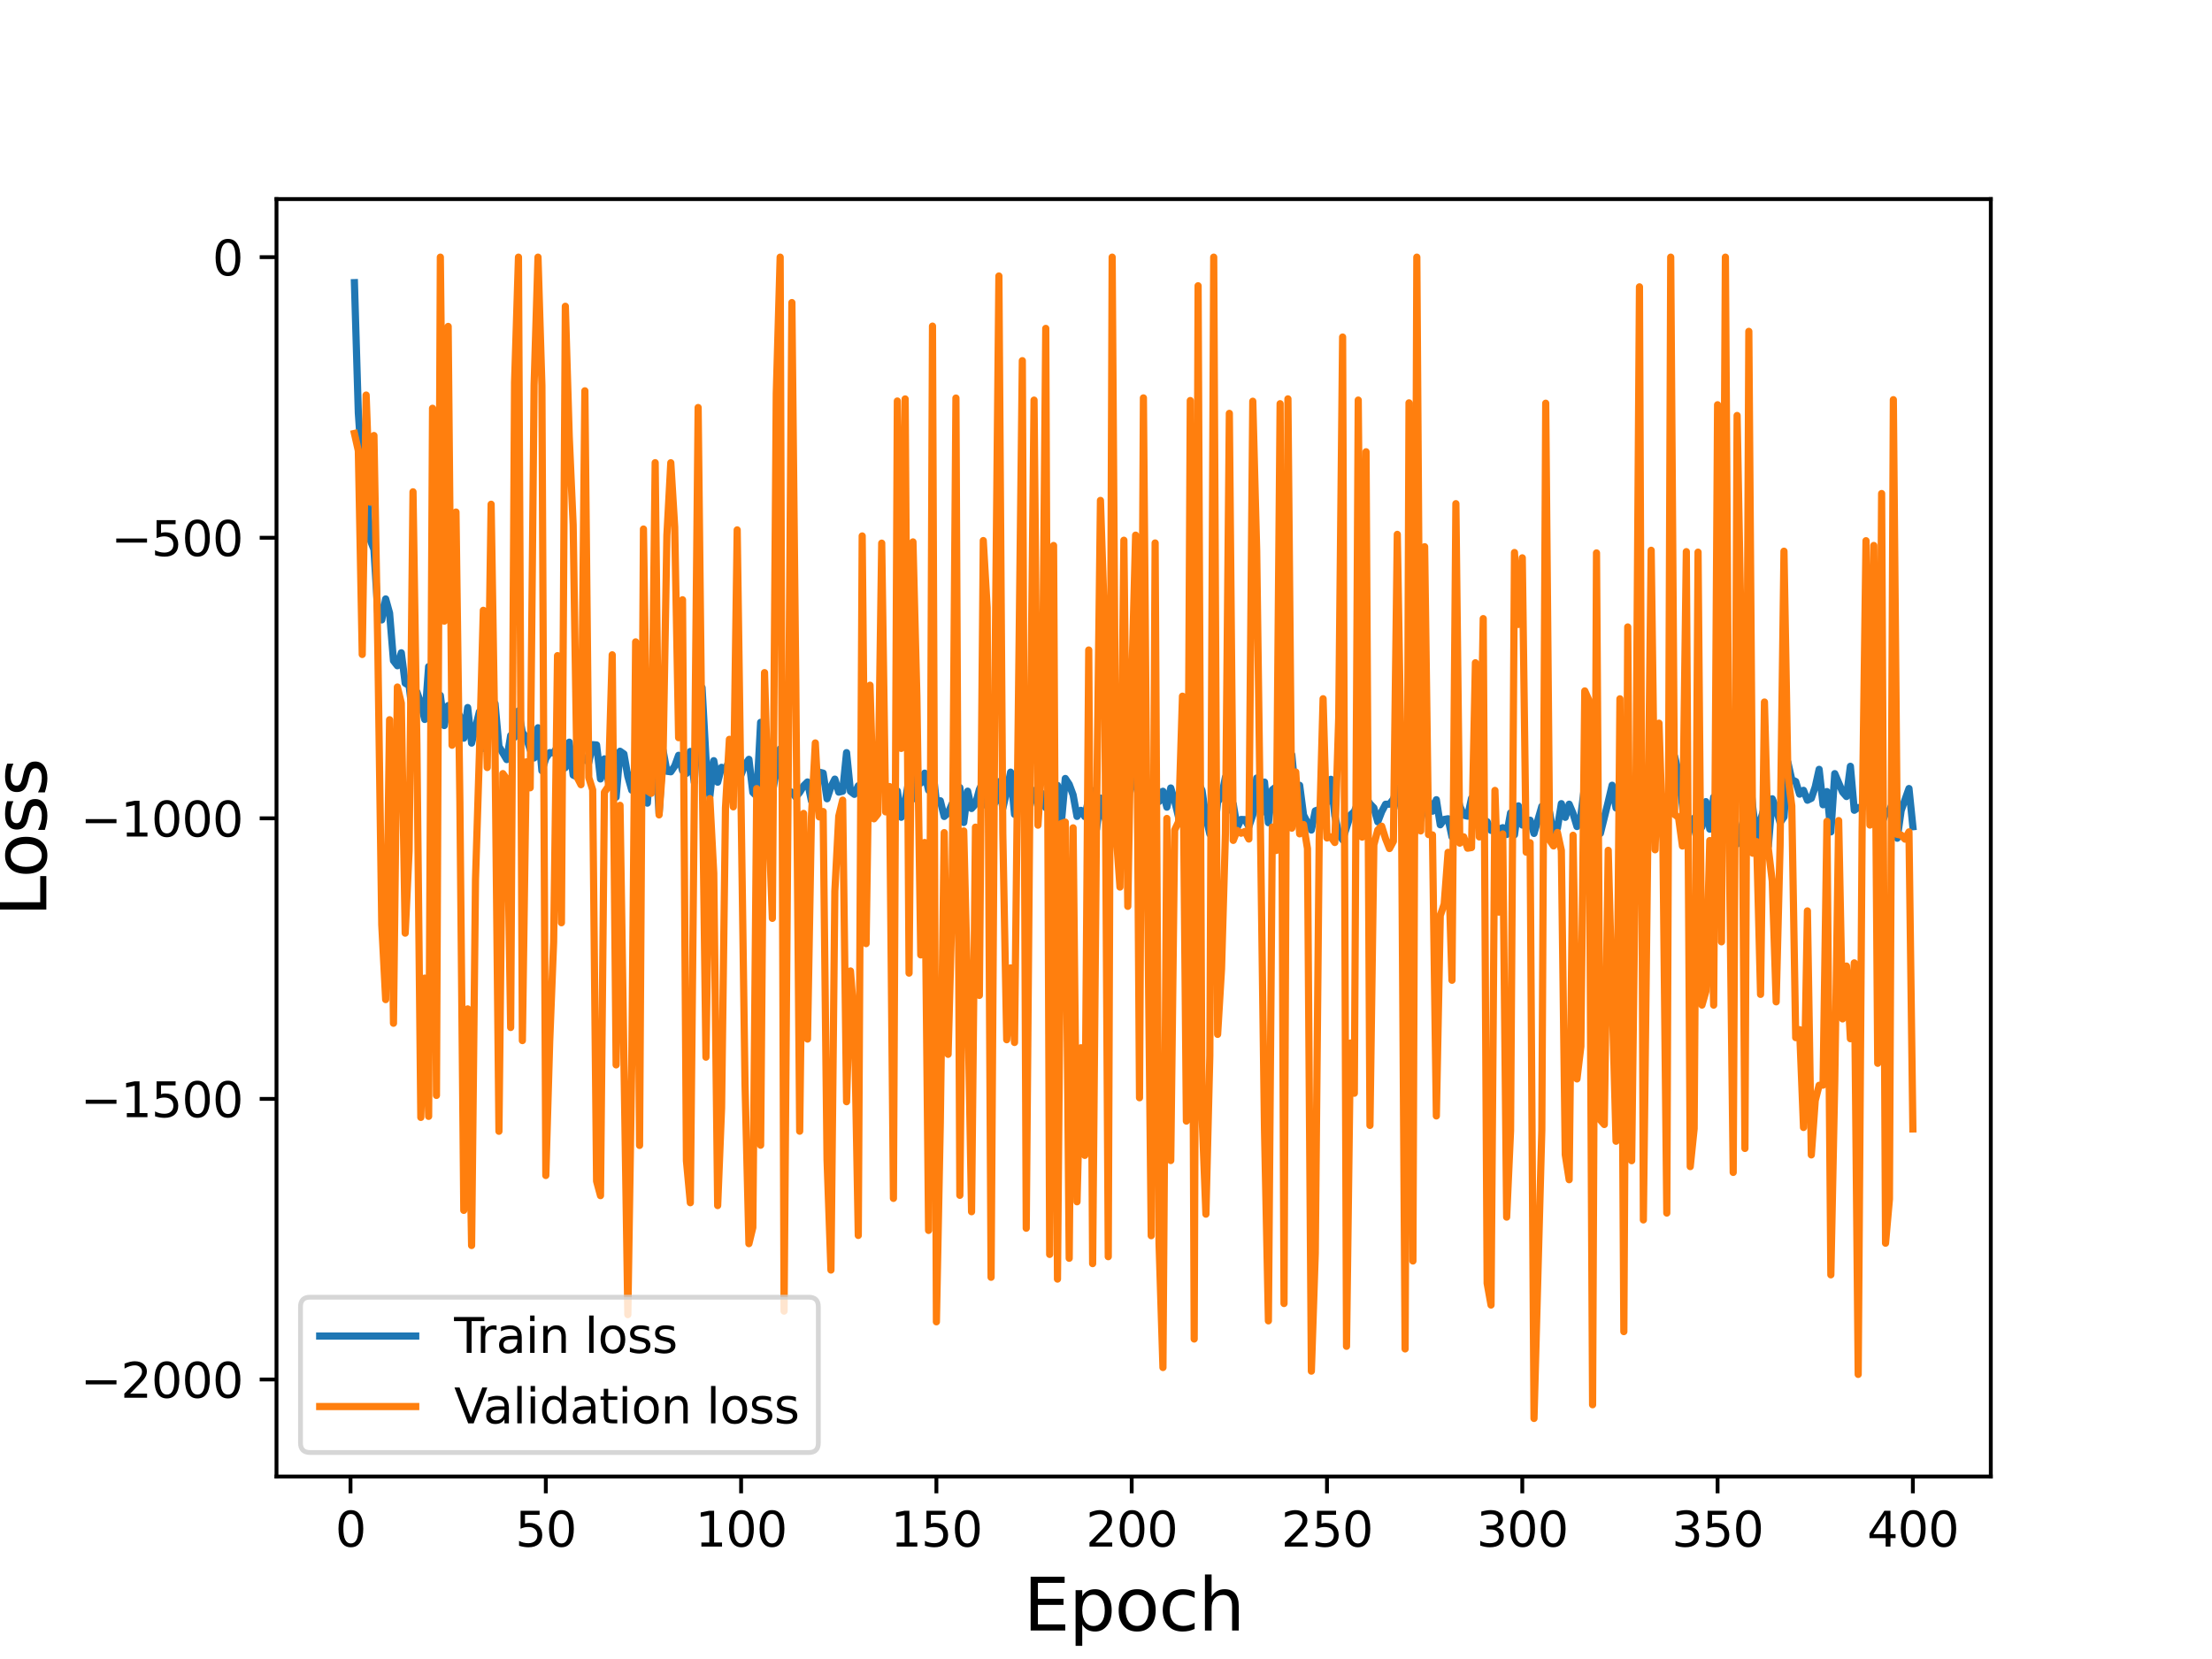 <?xml version="1.0" encoding="utf-8" standalone="no"?>
<!DOCTYPE svg PUBLIC "-//W3C//DTD SVG 1.1//EN"
  "http://www.w3.org/Graphics/SVG/1.1/DTD/svg11.dtd">
<svg height="345.6pt" version="1.1" viewBox="0 0 460.8 345.6" width="460.8pt" xmlns="http://www.w3.org/2000/svg" xmlns:xlink="http://www.w3.org/1999/xlink">
 <defs>
  <style type="text/css">*{stroke-linecap:butt;stroke-linejoin:round;}</style>
 </defs>
 <g id="figure_1">
  <g id="patch_1">
   <path d="M 0 345.6 
L 460.8 345.6 
L 460.8 0 
L 0 0 
z
" style="fill:#ffffff;"/>
  </g>
  <g id="axes_1">
   <g id="patch_2">
    <path d="M 57.6 307.584 
L 414.72 307.584 
L 414.72 41.472 
L 57.6 41.472 
z
" style="fill:#ffffff;"/>
   </g>
   <g id="matplotlib.axis_1">
    <g id="xtick_1">
     <g id="line2d_1">
      <defs>
       <path d="M 0 0 
L 0 3.5 
" id="m9e96a6e938" style="stroke:#000000;stroke-width:0.8;"/>
      </defs>
      <g>
       <use style="stroke:#000000;stroke-width:0.8;" x="73.019" xlink:href="#m9e96a6e938" y="307.584"/>
      </g>
     </g>
     <g id="text_1">
      <!-- 0 -->
      <g transform="translate(69.838 322.182)scale(0.1 -0.1)">
       <defs>
        <path d="M 2034 4250 
Q 1547 4250 1301 3770 
Q 1056 3291 1056 2328 
Q 1056 1369 1301 889 
Q 1547 409 2034 409 
Q 2525 409 2770 889 
Q 3016 1369 3016 2328 
Q 3016 3291 2770 3770 
Q 2525 4250 2034 4250 
z
M 2034 4750 
Q 2819 4750 3233 4129 
Q 3647 3509 3647 2328 
Q 3647 1150 3233 529 
Q 2819 -91 2034 -91 
Q 1250 -91 836 529 
Q 422 1150 422 2328 
Q 422 3509 836 4129 
Q 1250 4750 2034 4750 
z
" id="DejaVuSans-30" transform="scale(0.016)"/>
       </defs>
       <use xlink:href="#DejaVuSans-30"/>
      </g>
     </g>
    </g>
    <g id="xtick_2">
     <g id="line2d_2">
      <g>
       <use style="stroke:#000000;stroke-width:0.8;" x="113.703" xlink:href="#m9e96a6e938" y="307.584"/>
      </g>
     </g>
     <g id="text_2">
      <!-- 50 -->
      <g transform="translate(107.34 322.182)scale(0.1 -0.1)">
       <defs>
        <path d="M 691 4666 
L 3169 4666 
L 3169 4134 
L 1269 4134 
L 1269 2991 
Q 1406 3038 1543 3061 
Q 1681 3084 1819 3084 
Q 2600 3084 3056 2656 
Q 3513 2228 3513 1497 
Q 3513 744 3044 326 
Q 2575 -91 1722 -91 
Q 1428 -91 1123 -41 
Q 819 9 494 109 
L 494 744 
Q 775 591 1075 516 
Q 1375 441 1709 441 
Q 2250 441 2565 725 
Q 2881 1009 2881 1497 
Q 2881 1984 2565 2268 
Q 2250 2553 1709 2553 
Q 1456 2553 1204 2497 
Q 953 2441 691 2322 
L 691 4666 
z
" id="DejaVuSans-35" transform="scale(0.016)"/>
       </defs>
       <use xlink:href="#DejaVuSans-35"/>
       <use x="63.623" xlink:href="#DejaVuSans-30"/>
      </g>
     </g>
    </g>
    <g id="xtick_3">
     <g id="line2d_3">
      <g>
       <use style="stroke:#000000;stroke-width:0.8;" x="154.386" xlink:href="#m9e96a6e938" y="307.584"/>
      </g>
     </g>
     <g id="text_3">
      <!-- 100 -->
      <g transform="translate(144.842 322.182)scale(0.1 -0.1)">
       <defs>
        <path d="M 794 531 
L 1825 531 
L 1825 4091 
L 703 3866 
L 703 4441 
L 1819 4666 
L 2450 4666 
L 2450 531 
L 3481 531 
L 3481 0 
L 794 0 
L 794 531 
z
" id="DejaVuSans-31" transform="scale(0.016)"/>
       </defs>
       <use xlink:href="#DejaVuSans-31"/>
       <use x="63.623" xlink:href="#DejaVuSans-30"/>
       <use x="127.246" xlink:href="#DejaVuSans-30"/>
      </g>
     </g>
    </g>
    <g id="xtick_4">
     <g id="line2d_4">
      <g>
       <use style="stroke:#000000;stroke-width:0.8;" x="195.07" xlink:href="#m9e96a6e938" y="307.584"/>
      </g>
     </g>
     <g id="text_4">
      <!-- 150 -->
      <g transform="translate(185.526 322.182)scale(0.1 -0.1)">
       <use xlink:href="#DejaVuSans-31"/>
       <use x="63.623" xlink:href="#DejaVuSans-35"/>
       <use x="127.246" xlink:href="#DejaVuSans-30"/>
      </g>
     </g>
    </g>
    <g id="xtick_5">
     <g id="line2d_5">
      <g>
       <use style="stroke:#000000;stroke-width:0.8;" x="235.753" xlink:href="#m9e96a6e938" y="307.584"/>
      </g>
     </g>
     <g id="text_5">
      <!-- 200 -->
      <g transform="translate(226.209 322.182)scale(0.1 -0.1)">
       <defs>
        <path d="M 1228 531 
L 3431 531 
L 3431 0 
L 469 0 
L 469 531 
Q 828 903 1448 1529 
Q 2069 2156 2228 2338 
Q 2531 2678 2651 2914 
Q 2772 3150 2772 3378 
Q 2772 3750 2511 3984 
Q 2250 4219 1831 4219 
Q 1534 4219 1204 4116 
Q 875 4013 500 3803 
L 500 4441 
Q 881 4594 1212 4672 
Q 1544 4750 1819 4750 
Q 2544 4750 2975 4387 
Q 3406 4025 3406 3419 
Q 3406 3131 3298 2873 
Q 3191 2616 2906 2266 
Q 2828 2175 2409 1742 
Q 1991 1309 1228 531 
z
" id="DejaVuSans-32" transform="scale(0.016)"/>
       </defs>
       <use xlink:href="#DejaVuSans-32"/>
       <use x="63.623" xlink:href="#DejaVuSans-30"/>
       <use x="127.246" xlink:href="#DejaVuSans-30"/>
      </g>
     </g>
    </g>
    <g id="xtick_6">
     <g id="line2d_6">
      <g>
       <use style="stroke:#000000;stroke-width:0.8;" x="276.437" xlink:href="#m9e96a6e938" y="307.584"/>
      </g>
     </g>
     <g id="text_6">
      <!-- 250 -->
      <g transform="translate(266.893 322.182)scale(0.1 -0.1)">
       <use xlink:href="#DejaVuSans-32"/>
       <use x="63.623" xlink:href="#DejaVuSans-35"/>
       <use x="127.246" xlink:href="#DejaVuSans-30"/>
      </g>
     </g>
    </g>
    <g id="xtick_7">
     <g id="line2d_7">
      <g>
       <use style="stroke:#000000;stroke-width:0.8;" x="317.12" xlink:href="#m9e96a6e938" y="307.584"/>
      </g>
     </g>
     <g id="text_7">
      <!-- 300 -->
      <g transform="translate(307.576 322.182)scale(0.1 -0.1)">
       <defs>
        <path d="M 2597 2516 
Q 3050 2419 3304 2112 
Q 3559 1806 3559 1356 
Q 3559 666 3084 287 
Q 2609 -91 1734 -91 
Q 1441 -91 1130 -33 
Q 819 25 488 141 
L 488 750 
Q 750 597 1062 519 
Q 1375 441 1716 441 
Q 2309 441 2620 675 
Q 2931 909 2931 1356 
Q 2931 1769 2642 2001 
Q 2353 2234 1838 2234 
L 1294 2234 
L 1294 2753 
L 1863 2753 
Q 2328 2753 2575 2939 
Q 2822 3125 2822 3475 
Q 2822 3834 2567 4026 
Q 2313 4219 1838 4219 
Q 1578 4219 1281 4162 
Q 984 4106 628 3988 
L 628 4550 
Q 988 4650 1302 4700 
Q 1616 4750 1894 4750 
Q 2613 4750 3031 4423 
Q 3450 4097 3450 3541 
Q 3450 3153 3228 2886 
Q 3006 2619 2597 2516 
z
" id="DejaVuSans-33" transform="scale(0.016)"/>
       </defs>
       <use xlink:href="#DejaVuSans-33"/>
       <use x="63.623" xlink:href="#DejaVuSans-30"/>
       <use x="127.246" xlink:href="#DejaVuSans-30"/>
      </g>
     </g>
    </g>
    <g id="xtick_8">
     <g id="line2d_8">
      <g>
       <use style="stroke:#000000;stroke-width:0.8;" x="357.804" xlink:href="#m9e96a6e938" y="307.584"/>
      </g>
     </g>
     <g id="text_8">
      <!-- 350 -->
      <g transform="translate(348.26 322.182)scale(0.1 -0.1)">
       <use xlink:href="#DejaVuSans-33"/>
       <use x="63.623" xlink:href="#DejaVuSans-35"/>
       <use x="127.246" xlink:href="#DejaVuSans-30"/>
      </g>
     </g>
    </g>
    <g id="xtick_9">
     <g id="line2d_9">
      <g>
       <use style="stroke:#000000;stroke-width:0.8;" x="398.487" xlink:href="#m9e96a6e938" y="307.584"/>
      </g>
     </g>
     <g id="text_9">
      <!-- 400 -->
      <g transform="translate(388.944 322.182)scale(0.1 -0.1)">
       <defs>
        <path d="M 2419 4116 
L 825 1625 
L 2419 1625 
L 2419 4116 
z
M 2253 4666 
L 3047 4666 
L 3047 1625 
L 3713 1625 
L 3713 1100 
L 3047 1100 
L 3047 0 
L 2419 0 
L 2419 1100 
L 313 1100 
L 313 1709 
L 2253 4666 
z
" id="DejaVuSans-34" transform="scale(0.016)"/>
       </defs>
       <use xlink:href="#DejaVuSans-34"/>
       <use x="63.623" xlink:href="#DejaVuSans-30"/>
       <use x="127.246" xlink:href="#DejaVuSans-30"/>
      </g>
     </g>
    </g>
    <g id="text_10">
     <!-- Epoch -->
     <g transform="translate(213.194 339.66)scale(0.15 -0.15)">
      <defs>
       <path d="M 628 4666 
L 3578 4666 
L 3578 4134 
L 1259 4134 
L 1259 2753 
L 3481 2753 
L 3481 2222 
L 1259 2222 
L 1259 531 
L 3634 531 
L 3634 0 
L 628 0 
L 628 4666 
z
" id="DejaVuSans-45" transform="scale(0.016)"/>
       <path d="M 1159 525 
L 1159 -1331 
L 581 -1331 
L 581 3500 
L 1159 3500 
L 1159 2969 
Q 1341 3281 1617 3432 
Q 1894 3584 2278 3584 
Q 2916 3584 3314 3078 
Q 3713 2572 3713 1747 
Q 3713 922 3314 415 
Q 2916 -91 2278 -91 
Q 1894 -91 1617 61 
Q 1341 213 1159 525 
z
M 3116 1747 
Q 3116 2381 2855 2742 
Q 2594 3103 2138 3103 
Q 1681 3103 1420 2742 
Q 1159 2381 1159 1747 
Q 1159 1113 1420 752 
Q 1681 391 2138 391 
Q 2594 391 2855 752 
Q 3116 1113 3116 1747 
z
" id="DejaVuSans-70" transform="scale(0.016)"/>
       <path d="M 1959 3097 
Q 1497 3097 1228 2736 
Q 959 2375 959 1747 
Q 959 1119 1226 758 
Q 1494 397 1959 397 
Q 2419 397 2687 759 
Q 2956 1122 2956 1747 
Q 2956 2369 2687 2733 
Q 2419 3097 1959 3097 
z
M 1959 3584 
Q 2709 3584 3137 3096 
Q 3566 2609 3566 1747 
Q 3566 888 3137 398 
Q 2709 -91 1959 -91 
Q 1206 -91 779 398 
Q 353 888 353 1747 
Q 353 2609 779 3096 
Q 1206 3584 1959 3584 
z
" id="DejaVuSans-6f" transform="scale(0.016)"/>
       <path d="M 3122 3366 
L 3122 2828 
Q 2878 2963 2633 3030 
Q 2388 3097 2138 3097 
Q 1578 3097 1268 2742 
Q 959 2388 959 1747 
Q 959 1106 1268 751 
Q 1578 397 2138 397 
Q 2388 397 2633 464 
Q 2878 531 3122 666 
L 3122 134 
Q 2881 22 2623 -34 
Q 2366 -91 2075 -91 
Q 1284 -91 818 406 
Q 353 903 353 1747 
Q 353 2603 823 3093 
Q 1294 3584 2113 3584 
Q 2378 3584 2631 3529 
Q 2884 3475 3122 3366 
z
" id="DejaVuSans-63" transform="scale(0.016)"/>
       <path d="M 3513 2113 
L 3513 0 
L 2938 0 
L 2938 2094 
Q 2938 2591 2744 2837 
Q 2550 3084 2163 3084 
Q 1697 3084 1428 2787 
Q 1159 2491 1159 1978 
L 1159 0 
L 581 0 
L 581 4863 
L 1159 4863 
L 1159 2956 
Q 1366 3272 1645 3428 
Q 1925 3584 2291 3584 
Q 2894 3584 3203 3211 
Q 3513 2838 3513 2113 
z
" id="DejaVuSans-68" transform="scale(0.016)"/>
      </defs>
      <use xlink:href="#DejaVuSans-45"/>
      <use x="63.184" xlink:href="#DejaVuSans-70"/>
      <use x="126.66" xlink:href="#DejaVuSans-6f"/>
      <use x="187.842" xlink:href="#DejaVuSans-63"/>
      <use x="242.822" xlink:href="#DejaVuSans-68"/>
     </g>
    </g>
   </g>
   <g id="matplotlib.axis_2">
    <g id="ytick_1">
     <g id="line2d_10">
      <defs>
       <path d="M 0 0 
L -3.5 0 
" id="m271bb625be" style="stroke:#000000;stroke-width:0.8;"/>
      </defs>
      <g>
       <use style="stroke:#000000;stroke-width:0.8;" x="57.6" xlink:href="#m271bb625be" y="287.376"/>
      </g>
     </g>
     <g id="text_11">
      <!-- −2000 -->
      <g transform="translate(16.77 291.175)scale(0.1 -0.1)">
       <defs>
        <path d="M 678 2272 
L 4684 2272 
L 4684 1741 
L 678 1741 
L 678 2272 
z
" id="DejaVuSans-2212" transform="scale(0.016)"/>
       </defs>
       <use xlink:href="#DejaVuSans-2212"/>
       <use x="83.789" xlink:href="#DejaVuSans-32"/>
       <use x="147.412" xlink:href="#DejaVuSans-30"/>
       <use x="211.035" xlink:href="#DejaVuSans-30"/>
       <use x="274.658" xlink:href="#DejaVuSans-30"/>
      </g>
     </g>
    </g>
    <g id="ytick_2">
     <g id="line2d_11">
      <g>
       <use style="stroke:#000000;stroke-width:0.8;" x="57.6" xlink:href="#m271bb625be" y="228.924"/>
      </g>
     </g>
     <g id="text_12">
      <!-- −1500 -->
      <g transform="translate(16.77 232.723)scale(0.1 -0.1)">
       <use xlink:href="#DejaVuSans-2212"/>
       <use x="83.789" xlink:href="#DejaVuSans-31"/>
       <use x="147.412" xlink:href="#DejaVuSans-35"/>
       <use x="211.035" xlink:href="#DejaVuSans-30"/>
       <use x="274.658" xlink:href="#DejaVuSans-30"/>
      </g>
     </g>
    </g>
    <g id="ytick_3">
     <g id="line2d_12">
      <g>
       <use style="stroke:#000000;stroke-width:0.8;" x="57.6" xlink:href="#m271bb625be" y="170.472"/>
      </g>
     </g>
     <g id="text_13">
      <!-- −1000 -->
      <g transform="translate(16.77 174.271)scale(0.1 -0.1)">
       <use xlink:href="#DejaVuSans-2212"/>
       <use x="83.789" xlink:href="#DejaVuSans-31"/>
       <use x="147.412" xlink:href="#DejaVuSans-30"/>
       <use x="211.035" xlink:href="#DejaVuSans-30"/>
       <use x="274.658" xlink:href="#DejaVuSans-30"/>
      </g>
     </g>
    </g>
    <g id="ytick_4">
     <g id="line2d_13">
      <g>
       <use style="stroke:#000000;stroke-width:0.8;" x="57.6" xlink:href="#m271bb625be" y="112.02"/>
      </g>
     </g>
     <g id="text_14">
      <!-- −500 -->
      <g transform="translate(23.133 115.819)scale(0.1 -0.1)">
       <use xlink:href="#DejaVuSans-2212"/>
       <use x="83.789" xlink:href="#DejaVuSans-35"/>
       <use x="147.412" xlink:href="#DejaVuSans-30"/>
       <use x="211.035" xlink:href="#DejaVuSans-30"/>
      </g>
     </g>
    </g>
    <g id="ytick_5">
     <g id="line2d_14">
      <g>
       <use style="stroke:#000000;stroke-width:0.8;" x="57.6" xlink:href="#m271bb625be" y="53.568"/>
      </g>
     </g>
     <g id="text_15">
      <!-- 0 -->
      <g transform="translate(44.237 57.367)scale(0.1 -0.1)">
       <use xlink:href="#DejaVuSans-30"/>
      </g>
     </g>
    </g>
    <g id="text_16">
     <!-- Loss -->
     <g transform="translate(9.651 190.979)rotate(-90)scale(0.15 -0.15)">
      <defs>
       <path d="M 628 4666 
L 1259 4666 
L 1259 531 
L 3531 531 
L 3531 0 
L 628 0 
L 628 4666 
z
" id="DejaVuSans-4c" transform="scale(0.016)"/>
       <path d="M 2834 3397 
L 2834 2853 
Q 2591 2978 2328 3040 
Q 2066 3103 1784 3103 
Q 1356 3103 1142 2972 
Q 928 2841 928 2578 
Q 928 2378 1081 2264 
Q 1234 2150 1697 2047 
L 1894 2003 
Q 2506 1872 2764 1633 
Q 3022 1394 3022 966 
Q 3022 478 2636 193 
Q 2250 -91 1575 -91 
Q 1294 -91 989 -36 
Q 684 19 347 128 
L 347 722 
Q 666 556 975 473 
Q 1284 391 1588 391 
Q 1994 391 2212 530 
Q 2431 669 2431 922 
Q 2431 1156 2273 1281 
Q 2116 1406 1581 1522 
L 1381 1569 
Q 847 1681 609 1914 
Q 372 2147 372 2553 
Q 372 3047 722 3315 
Q 1072 3584 1716 3584 
Q 2034 3584 2315 3537 
Q 2597 3491 2834 3397 
z
" id="DejaVuSans-73" transform="scale(0.016)"/>
      </defs>
      <use xlink:href="#DejaVuSans-4c"/>
      <use x="53.963" xlink:href="#DejaVuSans-6f"/>
      <use x="115.145" xlink:href="#DejaVuSans-73"/>
      <use x="167.244" xlink:href="#DejaVuSans-73"/>
     </g>
    </g>
   </g>
   <g id="line2d_15">
    <path clip-path="url(#p9bc8920247)" d="M 73.833 58.881 
L 74.646 86.011 
L 75.46 97.869 
L 76.274 99.735 
L 77.087 112.348 
L 77.901 114.468 
L 78.715 127.759 
L 79.528 129.135 
L 80.342 124.769 
L 81.156 127.711 
L 81.969 137.634 
L 82.783 138.687 
L 83.597 135.99 
L 84.41 142.319 
L 85.224 142.818 
L 86.038 149.519 
L 86.851 144.156 
L 87.665 146.513 
L 88.479 149.873 
L 89.292 138.858 
L 90.106 143.9 
L 90.92 146.17 
L 91.733 144.864 
L 92.547 151.149 
L 93.361 146.984 
L 94.174 150.047 
L 94.988 147.772 
L 95.802 149.202 
L 96.616 153.78 
L 97.429 147.395 
L 98.243 154.799 
L 99.87 148.27 
L 100.684 155.909 
L 101.498 146.887 
L 102.311 148.777 
L 103.125 146.572 
L 103.939 155.481 
L 105.566 158.233 
L 106.38 153.216 
L 107.193 153.578 
L 108.007 148.094 
L 108.821 152.584 
L 109.634 153.636 
L 110.448 156.181 
L 111.262 157.894 
L 112.075 151.605 
L 112.889 160.552 
L 113.703 157.977 
L 114.516 156.784 
L 115.33 156.844 
L 116.144 155.549 
L 116.957 160.373 
L 117.771 159.905 
L 118.585 154.61 
L 119.398 161.46 
L 120.212 161.824 
L 121.026 158.719 
L 121.839 157.881 
L 122.653 158.865 
L 123.467 155.129 
L 124.28 155.19 
L 125.094 162.267 
L 125.908 158.086 
L 126.721 162.734 
L 127.535 157.656 
L 128.349 166.065 
L 129.162 156.502 
L 129.976 157.068 
L 130.79 161.742 
L 131.603 164.604 
L 132.417 158.9 
L 133.231 159.434 
L 134.858 167.308 
L 135.672 155.142 
L 136.485 155.104 
L 137.299 169.45 
L 138.113 156.263 
L 138.926 160.667 
L 139.74 160.777 
L 140.554 159.58 
L 141.367 157.345 
L 142.181 160.54 
L 142.995 161.117 
L 143.808 156.545 
L 144.622 162.946 
L 145.436 150.859 
L 146.249 143.238 
L 147.063 157.878 
L 147.877 165.865 
L 148.69 158.463 
L 149.504 162.944 
L 150.318 159.846 
L 151.131 160.335 
L 151.945 158.348 
L 152.759 157.309 
L 153.572 155.982 
L 154.386 161.384 
L 155.2 159.286 
L 156.013 158.181 
L 156.827 165.07 
L 157.641 165.864 
L 158.454 150.478 
L 159.268 163.119 
L 160.082 162.613 
L 160.895 165.186 
L 162.523 156.022 
L 163.336 160.993 
L 164.15 164.699 
L 164.964 165.055 
L 165.777 166.047 
L 166.591 165.069 
L 167.405 163.708 
L 168.219 162.898 
L 169.032 166.834 
L 169.846 165.729 
L 170.66 160.86 
L 171.473 161.057 
L 172.287 166.396 
L 173.101 163.897 
L 173.914 162.304 
L 174.728 165.014 
L 175.542 164.828 
L 176.355 156.787 
L 177.169 164.849 
L 177.983 165.476 
L 178.796 163.688 
L 179.61 164.565 
L 180.424 166.908 
L 181.237 159.057 
L 182.051 165.554 
L 182.865 164.573 
L 183.678 163.149 
L 184.492 164.348 
L 185.306 167.98 
L 186.119 166.674 
L 186.933 164.779 
L 187.747 170.252 
L 188.56 167.032 
L 189.374 162.204 
L 190.188 166.443 
L 191.001 161.495 
L 191.815 163.127 
L 192.629 161.063 
L 193.442 164.615 
L 194.256 159.825 
L 195.07 167.084 
L 195.883 166.815 
L 196.697 170.085 
L 197.511 169.377 
L 198.324 167.495 
L 199.138 168.76 
L 199.952 164.061 
L 200.765 171.344 
L 201.579 164.817 
L 202.393 168.425 
L 203.206 167.52 
L 204.02 164.485 
L 204.834 162.74 
L 205.647 167.968 
L 206.461 166.16 
L 207.275 167.197 
L 208.088 162.839 
L 208.902 168.384 
L 209.716 164.915 
L 210.529 160.852 
L 211.343 169.645 
L 212.157 166.238 
L 212.97 168.133 
L 213.784 169.42 
L 214.598 165.413 
L 215.411 164.662 
L 216.225 168.025 
L 217.039 165.275 
L 217.852 168.259 
L 218.666 166.817 
L 219.48 165.922 
L 220.293 163.613 
L 221.107 171.276 
L 221.921 162.172 
L 222.734 163.4 
L 223.548 165.591 
L 224.362 170.075 
L 225.175 168.814 
L 225.989 170.116 
L 226.803 166.356 
L 227.616 164.714 
L 228.43 172.704 
L 229.244 166.255 
L 230.057 170.04 
L 230.871 172.387 
L 231.685 164.291 
L 232.498 166.824 
L 233.312 165.837 
L 234.126 167.123 
L 234.939 160.112 
L 235.753 158.25 
L 236.567 163.21 
L 237.381 166.451 
L 238.194 170.834 
L 239.008 165.956 
L 239.822 164.581 
L 240.635 162.695 
L 241.449 166.968 
L 242.263 164.837 
L 243.076 168.146 
L 243.89 164.153 
L 244.704 166.875 
L 245.517 170.214 
L 246.331 167.215 
L 247.145 166.308 
L 247.958 160.563 
L 248.772 163.042 
L 249.586 162.934 
L 250.399 164.662 
L 251.213 170.213 
L 252.027 173.733 
L 252.84 174.487 
L 253.654 167.033 
L 254.468 165.972 
L 255.281 161.898 
L 256.095 168.737 
L 256.909 167.5 
L 257.722 172.402 
L 258.536 170.714 
L 259.35 170.738 
L 260.163 172.189 
L 260.977 169.78 
L 261.791 162.08 
L 262.604 169.522 
L 263.418 162.923 
L 264.232 171.387 
L 265.045 164.531 
L 265.859 163.893 
L 266.673 163.838 
L 267.486 166.711 
L 268.3 164.29 
L 269.114 157.243 
L 269.927 166.021 
L 270.741 163.594 
L 271.555 169.796 
L 273.182 172.914 
L 273.996 168.923 
L 275.623 168.315 
L 276.437 167.118 
L 277.25 162.341 
L 278.064 169.892 
L 278.878 173.699 
L 279.691 174.945 
L 281.319 169.803 
L 282.132 169.063 
L 282.946 167.045 
L 283.76 167.133 
L 284.573 166.224 
L 285.387 167.446 
L 286.201 168.291 
L 287.014 171.203 
L 287.828 169.101 
L 288.642 167.54 
L 289.455 167.524 
L 290.269 166.483 
L 291.083 164.172 
L 291.896 168.382 
L 292.71 166.294 
L 293.524 166.996 
L 294.337 175.174 
L 295.151 170.54 
L 295.965 170.745 
L 296.778 167.513 
L 297.592 166.859 
L 298.406 168.994 
L 299.219 166.596 
L 300.033 171.818 
L 300.847 170.705 
L 301.66 170.564 
L 302.474 174.323 
L 303.288 164.29 
L 304.101 167.919 
L 304.915 169.815 
L 305.729 170.025 
L 306.543 166.302 
L 307.356 170.201 
L 308.984 170.762 
L 309.797 171.175 
L 310.611 172.984 
L 311.425 172.558 
L 312.238 172.729 
L 313.052 172.427 
L 313.866 173.838 
L 314.679 169.342 
L 315.493 173.91 
L 316.307 167.878 
L 317.12 171.872 
L 317.934 171.772 
L 318.748 170.864 
L 319.561 173.62 
L 321.189 167.974 
L 322.002 171.772 
L 322.816 169.23 
L 323.63 173.965 
L 324.443 172.491 
L 325.257 167.416 
L 326.071 170.264 
L 326.884 167.532 
L 327.698 169.468 
L 328.512 172.184 
L 329.325 169.857 
L 330.139 163.444 
L 331.766 170.995 
L 332.58 166.769 
L 333.394 173.601 
L 335.021 167.027 
L 335.835 163.581 
L 336.648 168.317 
L 337.462 164.715 
L 338.276 169.276 
L 339.089 171.755 
L 339.903 165.106 
L 340.717 169.008 
L 341.53 168.117 
L 342.344 168.076 
L 343.158 169.978 
L 343.971 169.141 
L 344.785 165.849 
L 345.599 168.516 
L 346.412 169.103 
L 347.226 165.91 
L 348.04 166.723 
L 348.853 157.578 
L 349.667 160.972 
L 350.481 167.801 
L 351.294 175.834 
L 352.108 172.151 
L 352.922 170.428 
L 353.735 173.355 
L 354.549 172.245 
L 355.363 166.996 
L 356.176 172.722 
L 356.99 166.051 
L 357.804 169.806 
L 358.617 172.706 
L 359.431 167.982 
L 360.245 173.884 
L 361.058 173.802 
L 361.872 175.812 
L 362.686 172.614 
L 363.499 169.937 
L 364.313 159.053 
L 365.127 168.146 
L 365.94 174.782 
L 366.754 170.849 
L 367.568 168.133 
L 368.381 176.215 
L 369.195 166.402 
L 370.009 168.463 
L 370.822 171.37 
L 371.636 170.188 
L 372.45 158.802 
L 373.263 162.428 
L 374.077 162.804 
L 374.891 165.438 
L 375.704 164.641 
L 376.518 166.7 
L 377.332 166.306 
L 378.146 163.92 
L 378.959 160.269 
L 379.773 167.647 
L 380.587 164.903 
L 381.4 173.302 
L 382.214 161.162 
L 383.841 164.999 
L 384.655 165.931 
L 385.469 159.633 
L 386.282 168.793 
L 387.096 168.232 
L 387.91 168.504 
L 388.723 162.575 
L 389.537 164.445 
L 390.351 169.489 
L 391.164 171.461 
L 391.978 171.613 
L 392.792 169.411 
L 393.605 168.798 
L 394.419 166.98 
L 395.233 174.61 
L 396.046 168.849 
L 397.674 164.266 
L 398.487 172.219 
L 398.487 172.219 
" style="fill:none;stroke:#1f77b4;stroke-linecap:square;stroke-width:1.5;"/>
   </g>
   <g id="line2d_16">
    <path clip-path="url(#p9bc8920247)" d="M 73.833 90.291 
L 74.646 93.901 
L 75.46 136.339 
L 76.274 82.299 
L 77.087 104.604 
L 77.901 90.728 
L 78.715 135.705 
L 79.528 192.651 
L 80.342 208.233 
L 81.156 149.929 
L 81.969 213.162 
L 82.783 143.119 
L 83.597 146.463 
L 84.41 194.392 
L 85.224 177.264 
L 86.038 102.453 
L 86.851 155.254 
L 87.665 232.773 
L 88.479 203.761 
L 89.292 232.56 
L 90.106 85.052 
L 90.92 228.194 
L 91.733 53.568 
L 92.547 129.401 
L 93.361 68.001 
L 94.174 155.245 
L 94.988 106.671 
L 95.802 166.982 
L 96.616 252.143 
L 97.429 210.174 
L 98.243 259.462 
L 99.057 183.19 
L 99.87 156.99 
L 100.684 127.14 
L 101.498 159.89 
L 102.311 105.044 
L 103.125 156.1 
L 103.939 235.667 
L 104.752 161.154 
L 105.566 162.284 
L 106.38 214.043 
L 107.193 79.66 
L 108.007 53.568 
L 108.821 216.771 
L 109.634 158.71 
L 110.448 164.108 
L 111.262 80.183 
L 112.075 53.568 
L 112.889 80.31 
L 113.703 244.874 
L 114.516 216.91 
L 115.33 196.274 
L 116.144 136.582 
L 116.957 192.227 
L 117.771 63.802 
L 118.585 90.959 
L 119.398 109.35 
L 120.212 161.869 
L 121.026 163.469 
L 121.839 81.412 
L 122.653 161.971 
L 123.467 164.554 
L 124.28 246.057 
L 125.094 249.074 
L 125.908 165.04 
L 126.721 163.84 
L 127.535 136.41 
L 128.349 221.835 
L 129.162 167.767 
L 130.79 273.861 
L 131.603 221.611 
L 132.417 133.713 
L 133.231 238.61 
L 134.044 110.21 
L 134.858 164.751 
L 135.672 165.265 
L 136.485 96.389 
L 137.299 169.76 
L 138.113 158.671 
L 138.926 111.486 
L 139.74 96.401 
L 140.554 109.793 
L 141.367 153.675 
L 142.181 124.942 
L 142.995 241.803 
L 143.808 250.551 
L 145.436 84.895 
L 146.249 157.859 
L 147.063 220.226 
L 147.877 166.365 
L 148.69 181.918 
L 149.504 251.141 
L 150.318 230.81 
L 151.131 168.274 
L 151.945 154.019 
L 152.759 168.084 
L 153.572 110.385 
L 155.2 225.789 
L 156.013 259.077 
L 156.827 255.714 
L 157.641 164.282 
L 158.454 238.57 
L 159.268 140.118 
L 160.082 168.629 
L 160.895 191.31 
L 161.709 82.016 
L 162.523 53.568 
L 163.336 273.123 
L 164.964 63.032 
L 165.777 142.112 
L 166.591 235.65 
L 167.405 169.446 
L 168.219 216.456 
L 169.032 170.23 
L 169.846 154.769 
L 170.66 170.175 
L 171.473 169.053 
L 172.287 241.586 
L 173.101 264.574 
L 173.914 185.658 
L 174.728 170.037 
L 175.542 166.683 
L 176.355 229.503 
L 177.169 202.272 
L 177.983 212.672 
L 178.796 257.364 
L 179.61 111.65 
L 180.424 196.572 
L 181.237 142.744 
L 182.051 170.579 
L 182.865 169.57 
L 183.678 113.15 
L 184.492 169.128 
L 185.306 163.854 
L 186.119 249.643 
L 186.933 83.539 
L 187.747 155.909 
L 188.56 83.105 
L 189.374 202.72 
L 190.188 112.891 
L 191.001 144.958 
L 191.815 198.922 
L 192.629 175.509 
L 193.442 256.315 
L 194.256 67.936 
L 195.07 275.357 
L 195.883 233.921 
L 196.697 173.445 
L 197.511 219.635 
L 198.324 189.218 
L 199.138 82.92 
L 199.952 249.005 
L 200.765 173.104 
L 201.579 206.47 
L 202.393 252.426 
L 203.206 172.314 
L 204.02 207.361 
L 204.834 112.608 
L 205.647 126.598 
L 206.461 266.08 
L 207.275 141.385 
L 208.088 57.495 
L 208.902 173.605 
L 209.716 216.592 
L 210.529 201.633 
L 211.343 217.164 
L 212.97 75.134 
L 213.784 255.861 
L 214.598 159.57 
L 215.411 83.35 
L 216.225 171.901 
L 217.039 158.96 
L 217.852 68.41 
L 218.666 261.318 
L 219.48 113.635 
L 220.293 266.454 
L 221.107 171.547 
L 221.921 171.268 
L 222.734 262.125 
L 223.548 172.454 
L 224.362 250.351 
L 225.175 218.266 
L 225.989 240.691 
L 226.803 135.406 
L 227.616 263.234 
L 228.43 170.452 
L 229.244 104.245 
L 230.057 128.593 
L 230.871 261.79 
L 231.685 53.568 
L 232.498 173.475 
L 233.312 184.792 
L 234.126 112.541 
L 234.939 188.807 
L 235.753 142.667 
L 236.567 111.48 
L 237.381 228.684 
L 238.194 82.888 
L 239.008 180.781 
L 239.822 257.418 
L 240.635 113.11 
L 241.449 259.042 
L 242.263 284.879 
L 243.076 170.497 
L 243.89 241.757 
L 244.704 172.905 
L 245.517 171.198 
L 246.331 145.026 
L 247.145 233.544 
L 247.958 83.439 
L 248.772 278.938 
L 249.586 59.532 
L 250.399 232.069 
L 251.213 252.93 
L 252.027 219.947 
L 252.84 53.568 
L 253.654 215.477 
L 254.468 201.823 
L 255.281 173.572 
L 256.095 86.111 
L 256.909 175.068 
L 257.722 172.994 
L 258.536 173.578 
L 259.35 173.209 
L 260.163 174.783 
L 260.977 83.585 
L 261.791 114.695 
L 263.418 235.433 
L 264.232 275.16 
L 265.045 172.298 
L 265.859 177.172 
L 266.673 84.097 
L 267.486 271.545 
L 268.3 83.092 
L 269.114 172.52 
L 269.927 160.828 
L 270.741 173.706 
L 271.555 171.765 
L 272.368 176.757 
L 273.182 285.636 
L 273.996 261.069 
L 274.809 175.156 
L 275.623 145.56 
L 276.437 174.566 
L 277.25 174.325 
L 278.064 175.507 
L 278.878 149.538 
L 279.691 70.211 
L 280.505 280.458 
L 281.319 217.282 
L 282.132 227.743 
L 282.946 83.343 
L 283.76 174.393 
L 284.573 94.109 
L 285.387 234.441 
L 286.201 175.995 
L 287.014 172.91 
L 287.828 172.11 
L 288.642 174.723 
L 289.455 176.768 
L 290.269 175.261 
L 291.083 111.318 
L 291.896 159.227 
L 292.71 281.003 
L 293.524 83.918 
L 294.337 262.69 
L 295.151 53.568 
L 295.965 173.101 
L 296.778 113.89 
L 297.592 173.859 
L 298.406 173.926 
L 299.219 232.468 
L 300.033 190.74 
L 300.847 188.344 
L 301.66 177.555 
L 302.474 204.206 
L 303.288 104.922 
L 304.101 175.646 
L 304.915 174.328 
L 305.729 176.697 
L 306.543 176.566 
L 307.356 138.061 
L 308.17 174.35 
L 308.984 128.867 
L 309.797 267.326 
L 310.611 271.863 
L 311.425 164.659 
L 312.238 190.008 
L 313.052 173.726 
L 313.866 253.546 
L 314.679 235.522 
L 315.493 115.096 
L 316.307 130.081 
L 317.12 116.209 
L 317.934 177.526 
L 318.748 175.555 
L 319.561 295.488 
L 321.189 235.431 
L 322.002 83.999 
L 322.816 174.987 
L 323.63 176.226 
L 324.443 173.411 
L 325.257 177.166 
L 326.071 240.544 
L 326.884 245.753 
L 327.698 173.999 
L 328.512 224.759 
L 329.325 218.006 
L 330.139 143.931 
L 330.953 145.768 
L 331.766 292.635 
L 332.58 115.183 
L 333.394 233.321 
L 334.207 234.257 
L 335.021 177.139 
L 336.648 237.738 
L 337.462 145.576 
L 338.276 277.399 
L 339.089 130.605 
L 339.903 241.797 
L 340.717 176.181 
L 341.53 59.757 
L 342.344 254.133 
L 343.971 114.634 
L 344.785 177.024 
L 345.599 150.653 
L 346.412 175.523 
L 347.226 252.705 
L 348.04 53.568 
L 348.853 169.67 
L 349.667 170.282 
L 350.481 176.244 
L 351.294 114.919 
L 352.108 243.024 
L 352.922 235.115 
L 353.735 115.021 
L 354.549 209.377 
L 355.363 206.532 
L 356.176 175.103 
L 356.99 209.387 
L 357.804 84.316 
L 358.617 196.203 
L 359.431 53.568 
L 360.245 176.961 
L 361.058 244.235 
L 361.872 86.555 
L 362.686 130.81 
L 363.499 239.243 
L 364.313 69.027 
L 365.127 177.741 
L 365.94 175.321 
L 366.754 207.148 
L 367.568 146.243 
L 368.381 176.837 
L 369.195 183.563 
L 370.009 208.699 
L 370.822 176.223 
L 371.636 114.826 
L 372.45 161.43 
L 373.263 167.906 
L 374.077 216.157 
L 374.891 214.495 
L 375.704 234.874 
L 376.518 189.761 
L 377.332 240.59 
L 378.146 229.264 
L 378.959 226.085 
L 379.773 226.049 
L 380.587 171.106 
L 381.4 265.569 
L 382.214 225.265 
L 383.028 170.941 
L 383.841 212.258 
L 384.655 201.25 
L 385.469 216.386 
L 386.282 200.583 
L 387.096 286.313 
L 387.91 173.202 
L 388.723 112.64 
L 389.537 171.877 
L 390.351 113.631 
L 391.164 221.502 
L 391.978 102.813 
L 392.792 258.984 
L 393.605 249.779 
L 394.419 83.263 
L 395.233 173.816 
L 396.046 173.962 
L 396.86 174.814 
L 397.674 173.299 
L 398.487 235.175 
L 398.487 235.175 
" style="fill:none;stroke:#ff7f0e;stroke-linecap:square;stroke-width:1.5;"/>
   </g>
   <g id="patch_3">
    <path d="M 57.6 307.584 
L 57.6 41.472 
" style="fill:none;stroke:#000000;stroke-linecap:square;stroke-linejoin:miter;stroke-width:0.8;"/>
   </g>
   <g id="patch_4">
    <path d="M 414.72 307.584 
L 414.72 41.472 
" style="fill:none;stroke:#000000;stroke-linecap:square;stroke-linejoin:miter;stroke-width:0.8;"/>
   </g>
   <g id="patch_5">
    <path d="M 57.6 307.584 
L 414.72 307.584 
" style="fill:none;stroke:#000000;stroke-linecap:square;stroke-linejoin:miter;stroke-width:0.8;"/>
   </g>
   <g id="patch_6">
    <path d="M 57.6 41.472 
L 414.72 41.472 
" style="fill:none;stroke:#000000;stroke-linecap:square;stroke-linejoin:miter;stroke-width:0.8;"/>
   </g>
   <g id="legend_1">
    <g id="patch_7">
     <path d="M 64.6 302.584 
L 168.475 302.584 
Q 170.475 302.584 170.475 300.584 
L 170.475 272.228 
Q 170.475 270.228 168.475 270.228 
L 64.6 270.228 
Q 62.6 270.228 62.6 272.228 
L 62.6 300.584 
Q 62.6 302.584 64.6 302.584 
z
" style="fill:#ffffff;opacity:0.8;stroke:#cccccc;stroke-linejoin:miter;"/>
    </g>
    <g id="line2d_17">
     <path d="M 66.6 278.326 
L 86.6 278.326 
" style="fill:none;stroke:#1f77b4;stroke-linecap:square;stroke-width:1.5;"/>
    </g>
    <g id="line2d_18"/>
    <g id="text_17">
     <!-- Train loss -->
     <g transform="translate(94.6 281.826)scale(0.1 -0.1)">
      <defs>
       <path d="M -19 4666 
L 3928 4666 
L 3928 4134 
L 2272 4134 
L 2272 0 
L 1638 0 
L 1638 4134 
L -19 4134 
L -19 4666 
z
" id="DejaVuSans-54" transform="scale(0.016)"/>
       <path d="M 2631 2963 
Q 2534 3019 2420 3045 
Q 2306 3072 2169 3072 
Q 1681 3072 1420 2755 
Q 1159 2438 1159 1844 
L 1159 0 
L 581 0 
L 581 3500 
L 1159 3500 
L 1159 2956 
Q 1341 3275 1631 3429 
Q 1922 3584 2338 3584 
Q 2397 3584 2469 3576 
Q 2541 3569 2628 3553 
L 2631 2963 
z
" id="DejaVuSans-72" transform="scale(0.016)"/>
       <path d="M 2194 1759 
Q 1497 1759 1228 1600 
Q 959 1441 959 1056 
Q 959 750 1161 570 
Q 1363 391 1709 391 
Q 2188 391 2477 730 
Q 2766 1069 2766 1631 
L 2766 1759 
L 2194 1759 
z
M 3341 1997 
L 3341 0 
L 2766 0 
L 2766 531 
Q 2569 213 2275 61 
Q 1981 -91 1556 -91 
Q 1019 -91 701 211 
Q 384 513 384 1019 
Q 384 1609 779 1909 
Q 1175 2209 1959 2209 
L 2766 2209 
L 2766 2266 
Q 2766 2663 2505 2880 
Q 2244 3097 1772 3097 
Q 1472 3097 1187 3025 
Q 903 2953 641 2809 
L 641 3341 
Q 956 3463 1253 3523 
Q 1550 3584 1831 3584 
Q 2591 3584 2966 3190 
Q 3341 2797 3341 1997 
z
" id="DejaVuSans-61" transform="scale(0.016)"/>
       <path d="M 603 3500 
L 1178 3500 
L 1178 0 
L 603 0 
L 603 3500 
z
M 603 4863 
L 1178 4863 
L 1178 4134 
L 603 4134 
L 603 4863 
z
" id="DejaVuSans-69" transform="scale(0.016)"/>
       <path d="M 3513 2113 
L 3513 0 
L 2938 0 
L 2938 2094 
Q 2938 2591 2744 2837 
Q 2550 3084 2163 3084 
Q 1697 3084 1428 2787 
Q 1159 2491 1159 1978 
L 1159 0 
L 581 0 
L 581 3500 
L 1159 3500 
L 1159 2956 
Q 1366 3272 1645 3428 
Q 1925 3584 2291 3584 
Q 2894 3584 3203 3211 
Q 3513 2838 3513 2113 
z
" id="DejaVuSans-6e" transform="scale(0.016)"/>
       <path id="DejaVuSans-20" transform="scale(0.016)"/>
       <path d="M 603 4863 
L 1178 4863 
L 1178 0 
L 603 0 
L 603 4863 
z
" id="DejaVuSans-6c" transform="scale(0.016)"/>
      </defs>
      <use xlink:href="#DejaVuSans-54"/>
      <use x="46.334" xlink:href="#DejaVuSans-72"/>
      <use x="87.447" xlink:href="#DejaVuSans-61"/>
      <use x="148.727" xlink:href="#DejaVuSans-69"/>
      <use x="176.51" xlink:href="#DejaVuSans-6e"/>
      <use x="239.889" xlink:href="#DejaVuSans-20"/>
      <use x="271.676" xlink:href="#DejaVuSans-6c"/>
      <use x="299.459" xlink:href="#DejaVuSans-6f"/>
      <use x="360.641" xlink:href="#DejaVuSans-73"/>
      <use x="412.74" xlink:href="#DejaVuSans-73"/>
     </g>
    </g>
    <g id="line2d_19">
     <path d="M 66.6 293.004 
L 86.6 293.004 
" style="fill:none;stroke:#ff7f0e;stroke-linecap:square;stroke-width:1.5;"/>
    </g>
    <g id="line2d_20"/>
    <g id="text_18">
     <!-- Validation loss -->
     <g transform="translate(94.6 296.504)scale(0.1 -0.1)">
      <defs>
       <path d="M 1831 0 
L 50 4666 
L 709 4666 
L 2188 738 
L 3669 4666 
L 4325 4666 
L 2547 0 
L 1831 0 
z
" id="DejaVuSans-56" transform="scale(0.016)"/>
       <path d="M 2906 2969 
L 2906 4863 
L 3481 4863 
L 3481 0 
L 2906 0 
L 2906 525 
Q 2725 213 2448 61 
Q 2172 -91 1784 -91 
Q 1150 -91 751 415 
Q 353 922 353 1747 
Q 353 2572 751 3078 
Q 1150 3584 1784 3584 
Q 2172 3584 2448 3432 
Q 2725 3281 2906 2969 
z
M 947 1747 
Q 947 1113 1208 752 
Q 1469 391 1925 391 
Q 2381 391 2643 752 
Q 2906 1113 2906 1747 
Q 2906 2381 2643 2742 
Q 2381 3103 1925 3103 
Q 1469 3103 1208 2742 
Q 947 2381 947 1747 
z
" id="DejaVuSans-64" transform="scale(0.016)"/>
       <path d="M 1172 4494 
L 1172 3500 
L 2356 3500 
L 2356 3053 
L 1172 3053 
L 1172 1153 
Q 1172 725 1289 603 
Q 1406 481 1766 481 
L 2356 481 
L 2356 0 
L 1766 0 
Q 1100 0 847 248 
Q 594 497 594 1153 
L 594 3053 
L 172 3053 
L 172 3500 
L 594 3500 
L 594 4494 
L 1172 4494 
z
" id="DejaVuSans-74" transform="scale(0.016)"/>
      </defs>
      <use xlink:href="#DejaVuSans-56"/>
      <use x="60.658" xlink:href="#DejaVuSans-61"/>
      <use x="121.938" xlink:href="#DejaVuSans-6c"/>
      <use x="149.721" xlink:href="#DejaVuSans-69"/>
      <use x="177.504" xlink:href="#DejaVuSans-64"/>
      <use x="240.98" xlink:href="#DejaVuSans-61"/>
      <use x="302.26" xlink:href="#DejaVuSans-74"/>
      <use x="341.469" xlink:href="#DejaVuSans-69"/>
      <use x="369.252" xlink:href="#DejaVuSans-6f"/>
      <use x="430.434" xlink:href="#DejaVuSans-6e"/>
      <use x="493.812" xlink:href="#DejaVuSans-20"/>
      <use x="525.6" xlink:href="#DejaVuSans-6c"/>
      <use x="553.383" xlink:href="#DejaVuSans-6f"/>
      <use x="614.564" xlink:href="#DejaVuSans-73"/>
      <use x="666.664" xlink:href="#DejaVuSans-73"/>
     </g>
    </g>
   </g>
  </g>
 </g>
 <defs>
  <clipPath id="p9bc8920247">
   <rect height="266.112" width="357.12" x="57.6" y="41.472"/>
  </clipPath>
 </defs>
</svg>
